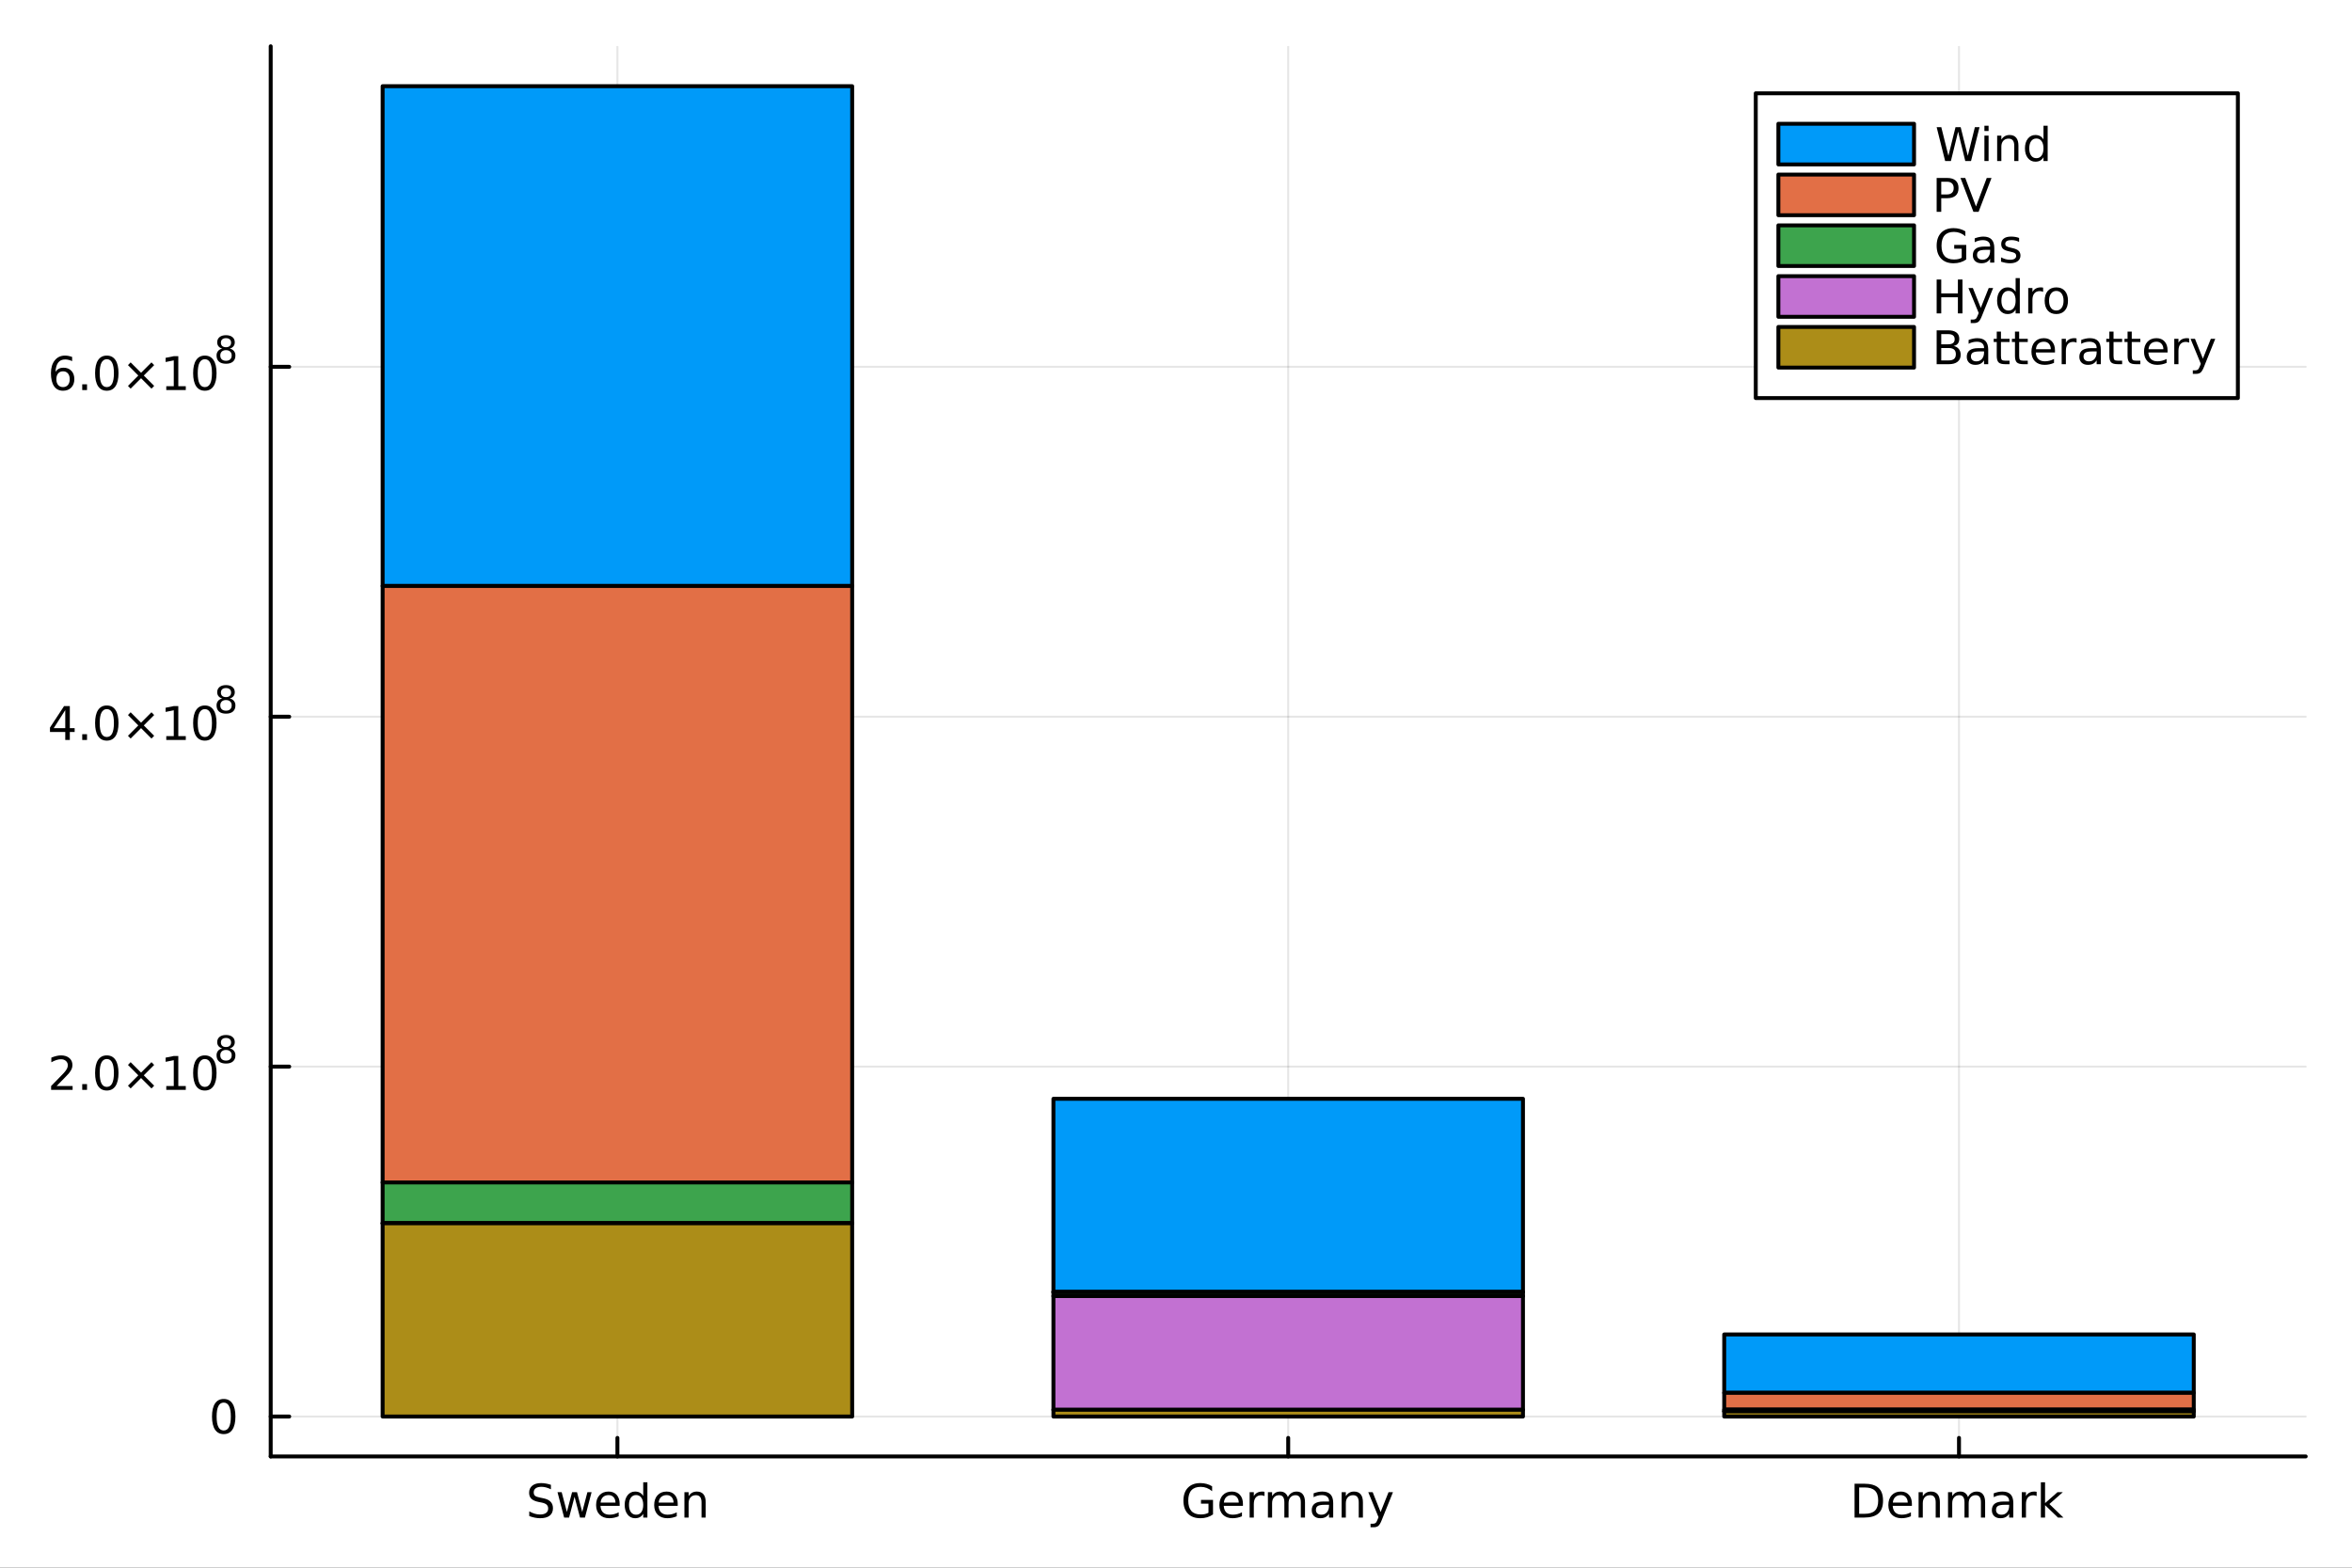 <?xml version="1.0" encoding="utf-8"?>
<svg xmlns="http://www.w3.org/2000/svg" xmlns:xlink="http://www.w3.org/1999/xlink" width="600" height="400" viewBox="0 0 2400 1600">
<rect x="0" y="0" width="2400" height="1600" fill="#333333" stroke="none"/>
<defs>
  <clipPath id="clip580">
    <rect x="0" y="0" width="2400" height="1600"/>
  </clipPath>
</defs>
<path clip-path="url(#clip580)" d="M0 1600 L2400 1600 L2400 0 L0 0  Z" fill="#ffffff" fill-rule="evenodd" fill-opacity="1"/>
<defs>
  <clipPath id="clip581">
    <rect x="480" y="0" width="1681" height="1600"/>
  </clipPath>
</defs>
<path clip-path="url(#clip580)" d="M276.227 1486.45 L2352.76 1486.45 L2352.76 47.244 L276.227 47.244  Z" fill="#ffffff" fill-rule="evenodd" fill-opacity="1"/>
<defs>
  <clipPath id="clip582">
    <rect x="276" y="47" width="2078" height="1440"/>
  </clipPath>
</defs>
<polyline clip-path="url(#clip582)" style="stroke:#000000; stroke-linecap:round; stroke-linejoin:round; stroke-width:2; stroke-opacity:0.1; fill:none" points="630.009,1486.45 630.009,47.244 "/>
<polyline clip-path="url(#clip582)" style="stroke:#000000; stroke-linecap:round; stroke-linejoin:round; stroke-width:2; stroke-opacity:0.1; fill:none" points="1314.49,1486.45 1314.49,47.244 "/>
<polyline clip-path="url(#clip582)" style="stroke:#000000; stroke-linecap:round; stroke-linejoin:round; stroke-width:2; stroke-opacity:0.1; fill:none" points="1998.97,1486.45 1998.97,47.244 "/>
<polyline clip-path="url(#clip580)" style="stroke:#000000; stroke-linecap:round; stroke-linejoin:round; stroke-width:4; stroke-opacity:1; fill:none" points="276.227,1486.45 2352.76,1486.45 "/>
<polyline clip-path="url(#clip580)" style="stroke:#000000; stroke-linecap:round; stroke-linejoin:round; stroke-width:4; stroke-opacity:1; fill:none" points="630.009,1486.45 630.009,1467.55 "/>
<polyline clip-path="url(#clip580)" style="stroke:#000000; stroke-linecap:round; stroke-linejoin:round; stroke-width:4; stroke-opacity:1; fill:none" points="1314.49,1486.45 1314.49,1467.55 "/>
<polyline clip-path="url(#clip580)" style="stroke:#000000; stroke-linecap:round; stroke-linejoin:round; stroke-width:4; stroke-opacity:1; fill:none" points="1998.97,1486.45 1998.97,1467.55 "/>
<path clip-path="url(#clip580)" d="M562.162 1515.42 L562.162 1519.98 Q559.5 1518.71 557.139 1518.08 Q554.778 1517.46 552.579 1517.46 Q548.759 1517.46 546.676 1518.94 Q544.616 1520.42 544.616 1523.15 Q544.616 1525.45 545.982 1526.63 Q547.37 1527.78 551.213 1528.5 L554.037 1529.08 Q559.269 1530.07 561.745 1532.6 Q564.245 1535.1 564.245 1539.31 Q564.245 1544.33 560.866 1546.93 Q557.509 1549.52 551.005 1549.52 Q548.551 1549.52 545.773 1548.96 Q543.019 1548.41 540.056 1547.32 L540.056 1542.51 Q542.903 1544.1 545.634 1544.91 Q548.366 1545.72 551.005 1545.72 Q555.009 1545.72 557.185 1544.15 Q559.361 1542.57 559.361 1539.66 Q559.361 1537.11 557.787 1535.68 Q556.236 1534.24 552.671 1533.52 L549.824 1532.97 Q544.593 1531.93 542.255 1529.7 Q539.917 1527.48 539.917 1523.52 Q539.917 1518.94 543.134 1516.3 Q546.375 1513.66 552.046 1513.66 Q554.477 1513.66 557 1514.1 Q559.523 1514.54 562.162 1515.42 Z" fill="#000000" fill-rule="nonzero" fill-opacity="1" /><path clip-path="url(#clip580)" d="M568.875 1522.92 L573.134 1522.92 L578.458 1543.15 L583.759 1522.92 L588.782 1522.92 L594.106 1543.15 L599.407 1522.92 L603.666 1522.92 L596.884 1548.85 L591.861 1548.85 L586.282 1527.6 L580.68 1548.85 L575.657 1548.85 L568.875 1522.92 Z" fill="#000000" fill-rule="nonzero" fill-opacity="1" /><path clip-path="url(#clip580)" d="M632.301 1534.82 L632.301 1536.9 L612.717 1536.9 Q612.995 1541.3 615.356 1543.62 Q617.74 1545.91 621.977 1545.91 Q624.43 1545.91 626.722 1545.31 Q629.037 1544.7 631.305 1543.5 L631.305 1547.53 Q629.014 1548.5 626.606 1549.01 Q624.199 1549.52 621.722 1549.52 Q615.518 1549.52 611.884 1545.91 Q608.273 1542.3 608.273 1536.14 Q608.273 1529.77 611.699 1526.05 Q615.148 1522.3 620.981 1522.3 Q626.213 1522.3 629.245 1525.68 Q632.301 1529.03 632.301 1534.82 M628.041 1533.57 Q627.995 1530.07 626.074 1527.99 Q624.176 1525.91 621.027 1525.91 Q617.463 1525.91 615.31 1527.92 Q613.18 1529.94 612.856 1533.59 L628.041 1533.57 Z" fill="#000000" fill-rule="nonzero" fill-opacity="1" /><path clip-path="url(#clip580)" d="M656.351 1526.86 L656.351 1512.83 L660.611 1512.83 L660.611 1548.85 L656.351 1548.85 L656.351 1544.96 Q655.009 1547.27 652.949 1548.41 Q650.912 1549.52 648.041 1549.52 Q643.342 1549.52 640.379 1545.77 Q637.439 1542.02 637.439 1535.91 Q637.439 1529.8 640.379 1526.05 Q643.342 1522.3 648.041 1522.3 Q650.912 1522.3 652.949 1523.43 Q655.009 1524.54 656.351 1526.86 M641.838 1535.91 Q641.838 1540.61 643.759 1543.29 Q645.703 1545.95 649.083 1545.95 Q652.463 1545.95 654.407 1543.29 Q656.351 1540.61 656.351 1535.91 Q656.351 1531.21 654.407 1528.55 Q652.463 1525.86 649.083 1525.86 Q645.703 1525.86 643.759 1528.55 Q641.838 1531.21 641.838 1535.91 Z" fill="#000000" fill-rule="nonzero" fill-opacity="1" /><path clip-path="url(#clip580)" d="M691.56 1534.82 L691.56 1536.9 L671.976 1536.9 Q672.254 1541.3 674.615 1543.62 Q676.999 1545.91 681.235 1545.91 Q683.689 1545.91 685.981 1545.31 Q688.296 1544.7 690.564 1543.5 L690.564 1547.53 Q688.272 1548.5 685.865 1549.01 Q683.458 1549.52 680.981 1549.52 Q674.777 1549.52 671.143 1545.91 Q667.532 1542.3 667.532 1536.14 Q667.532 1529.77 670.958 1526.05 Q674.407 1522.3 680.24 1522.3 Q685.472 1522.3 688.504 1525.68 Q691.56 1529.03 691.56 1534.82 M687.3 1533.57 Q687.254 1530.07 685.333 1527.99 Q683.435 1525.91 680.286 1525.91 Q676.722 1525.91 674.569 1527.92 Q672.439 1529.94 672.115 1533.59 L687.3 1533.57 Z" fill="#000000" fill-rule="nonzero" fill-opacity="1" /><path clip-path="url(#clip580)" d="M720.101 1533.2 L720.101 1548.85 L715.842 1548.85 L715.842 1533.34 Q715.842 1529.66 714.407 1527.83 Q712.971 1526 710.101 1526 Q706.652 1526 704.661 1528.2 Q702.671 1530.4 702.671 1534.2 L702.671 1548.85 L698.388 1548.85 L698.388 1522.92 L702.671 1522.92 L702.671 1526.95 Q704.198 1524.61 706.259 1523.45 Q708.342 1522.3 711.05 1522.3 Q715.518 1522.3 717.809 1525.07 Q720.101 1527.83 720.101 1533.2 Z" fill="#000000" fill-rule="nonzero" fill-opacity="1" /><path clip-path="url(#clip580)" d="M1233.14 1543.92 L1233.14 1534.63 L1225.5 1534.63 L1225.5 1530.79 L1237.77 1530.79 L1237.77 1545.63 Q1235.06 1547.55 1231.8 1548.55 Q1228.53 1549.52 1224.83 1549.52 Q1216.73 1549.52 1212.14 1544.8 Q1207.58 1540.05 1207.58 1531.6 Q1207.58 1523.13 1212.14 1518.41 Q1216.73 1513.66 1224.83 1513.66 Q1228.21 1513.66 1231.24 1514.5 Q1234.3 1515.33 1236.86 1516.95 L1236.86 1521.93 Q1234.27 1519.73 1231.36 1518.62 Q1228.44 1517.51 1225.22 1517.51 Q1218.88 1517.51 1215.68 1521.05 Q1212.51 1524.59 1212.51 1531.6 Q1212.51 1538.59 1215.68 1542.13 Q1218.88 1545.68 1225.22 1545.68 Q1227.7 1545.68 1229.64 1545.26 Q1231.59 1544.82 1233.14 1543.92 Z" fill="#000000" fill-rule="nonzero" fill-opacity="1" /><path clip-path="url(#clip580)" d="M1268.3 1534.82 L1268.3 1536.9 L1248.72 1536.9 Q1248.99 1541.3 1251.36 1543.62 Q1253.74 1545.91 1257.98 1545.91 Q1260.43 1545.91 1262.72 1545.31 Q1265.04 1544.7 1267.3 1543.5 L1267.3 1547.53 Q1265.01 1548.5 1262.61 1549.01 Q1260.2 1549.52 1257.72 1549.52 Q1251.52 1549.52 1247.88 1545.91 Q1244.27 1542.3 1244.27 1536.14 Q1244.27 1529.77 1247.7 1526.05 Q1251.15 1522.3 1256.98 1522.3 Q1262.21 1522.3 1265.24 1525.68 Q1268.3 1529.03 1268.3 1534.82 M1264.04 1533.57 Q1263.99 1530.07 1262.07 1527.99 Q1260.17 1525.91 1257.03 1525.91 Q1253.46 1525.91 1251.31 1527.92 Q1249.18 1529.94 1248.86 1533.59 L1264.04 1533.57 Z" fill="#000000" fill-rule="nonzero" fill-opacity="1" /><path clip-path="url(#clip580)" d="M1290.31 1526.9 Q1289.6 1526.49 1288.74 1526.3 Q1287.91 1526.09 1286.89 1526.09 Q1283.28 1526.09 1281.33 1528.45 Q1279.41 1530.79 1279.41 1535.19 L1279.41 1548.85 L1275.13 1548.85 L1275.13 1522.92 L1279.41 1522.92 L1279.41 1526.95 Q1280.75 1524.59 1282.91 1523.45 Q1285.06 1522.3 1288.14 1522.3 Q1288.58 1522.3 1289.11 1522.37 Q1289.64 1522.41 1290.29 1522.53 L1290.31 1526.9 Z" fill="#000000" fill-rule="nonzero" fill-opacity="1" /><path clip-path="url(#clip580)" d="M1314.13 1527.9 Q1315.73 1525.03 1317.95 1523.66 Q1320.17 1522.3 1323.18 1522.3 Q1327.23 1522.3 1329.43 1525.14 Q1331.63 1527.97 1331.63 1533.2 L1331.63 1548.85 L1327.35 1548.85 L1327.35 1533.34 Q1327.35 1529.61 1326.03 1527.81 Q1324.71 1526 1322 1526 Q1318.69 1526 1316.77 1528.2 Q1314.85 1530.4 1314.85 1534.2 L1314.85 1548.85 L1310.57 1548.85 L1310.57 1533.34 Q1310.57 1529.59 1309.25 1527.81 Q1307.93 1526 1305.17 1526 Q1301.91 1526 1299.99 1528.22 Q1298.07 1530.42 1298.07 1534.2 L1298.07 1548.85 L1293.79 1548.85 L1293.79 1522.92 L1298.07 1522.92 L1298.07 1526.95 Q1299.53 1524.57 1301.56 1523.43 Q1303.6 1522.3 1306.4 1522.3 Q1309.23 1522.3 1311.19 1523.73 Q1313.18 1525.17 1314.13 1527.9 Z" fill="#000000" fill-rule="nonzero" fill-opacity="1" /><path clip-path="url(#clip580)" d="M1351.91 1535.82 Q1346.75 1535.82 1344.76 1537 Q1342.77 1538.18 1342.77 1541.02 Q1342.77 1543.29 1344.25 1544.63 Q1345.75 1545.95 1348.32 1545.95 Q1351.86 1545.95 1353.99 1543.45 Q1356.15 1540.93 1356.15 1536.76 L1356.15 1535.82 L1351.91 1535.82 M1360.41 1534.06 L1360.41 1548.85 L1356.15 1548.85 L1356.15 1544.91 Q1354.69 1547.27 1352.51 1548.41 Q1350.34 1549.52 1347.19 1549.52 Q1343.21 1549.52 1340.85 1547.3 Q1338.51 1545.05 1338.51 1541.3 Q1338.51 1536.93 1341.42 1534.7 Q1344.36 1532.48 1350.17 1532.48 L1356.15 1532.48 L1356.15 1532.07 Q1356.15 1529.13 1354.2 1527.53 Q1352.28 1525.91 1348.79 1525.91 Q1346.56 1525.91 1344.46 1526.44 Q1342.35 1526.97 1340.41 1528.04 L1340.41 1524.1 Q1342.74 1523.2 1344.94 1522.76 Q1347.14 1522.3 1349.23 1522.3 Q1354.85 1522.3 1357.63 1525.21 Q1360.41 1528.13 1360.41 1534.06 Z" fill="#000000" fill-rule="nonzero" fill-opacity="1" /><path clip-path="url(#clip580)" d="M1390.73 1533.2 L1390.73 1548.85 L1386.47 1548.85 L1386.47 1533.34 Q1386.47 1529.66 1385.04 1527.83 Q1383.6 1526 1380.73 1526 Q1377.28 1526 1375.29 1528.2 Q1373.3 1530.4 1373.3 1534.2 L1373.3 1548.85 L1369.02 1548.85 L1369.02 1522.92 L1373.3 1522.92 L1373.3 1526.95 Q1374.83 1524.61 1376.89 1523.45 Q1378.97 1522.3 1381.68 1522.3 Q1386.15 1522.3 1388.44 1525.07 Q1390.73 1527.83 1390.73 1533.2 Z" fill="#000000" fill-rule="nonzero" fill-opacity="1" /><path clip-path="url(#clip580)" d="M1410.01 1551.26 Q1408.21 1555.88 1406.49 1557.3 Q1404.78 1558.71 1401.91 1558.71 L1398.51 1558.71 L1398.51 1555.14 L1401.01 1555.14 Q1402.77 1555.14 1403.74 1554.31 Q1404.71 1553.48 1405.89 1550.38 L1406.66 1548.43 L1396.17 1522.92 L1400.68 1522.92 L1408.79 1543.2 L1416.89 1522.92 L1421.4 1522.92 L1410.01 1551.26 Z" fill="#000000" fill-rule="nonzero" fill-opacity="1" /><path clip-path="url(#clip580)" d="M1897.1 1518.13 L1897.1 1545.01 L1902.75 1545.01 Q1909.9 1545.01 1913.21 1541.76 Q1916.54 1538.52 1916.54 1531.53 Q1916.54 1524.59 1913.21 1521.37 Q1909.9 1518.13 1902.75 1518.13 L1897.1 1518.13 M1892.42 1514.29 L1902.03 1514.29 Q1912.08 1514.29 1916.78 1518.48 Q1921.47 1522.64 1921.47 1531.53 Q1921.47 1540.47 1916.75 1544.66 Q1912.03 1548.85 1902.03 1548.85 L1892.42 1548.85 L1892.42 1514.29 Z" fill="#000000" fill-rule="nonzero" fill-opacity="1" /><path clip-path="url(#clip580)" d="M1950.92 1534.82 L1950.92 1536.9 L1931.34 1536.9 Q1931.61 1541.3 1933.97 1543.62 Q1936.36 1545.91 1940.59 1545.91 Q1943.05 1545.91 1945.34 1545.31 Q1947.66 1544.7 1949.92 1543.5 L1949.92 1547.53 Q1947.63 1548.5 1945.22 1549.01 Q1942.82 1549.52 1940.34 1549.52 Q1934.14 1549.52 1930.5 1545.91 Q1926.89 1542.3 1926.89 1536.14 Q1926.89 1529.77 1930.32 1526.05 Q1933.77 1522.3 1939.6 1522.3 Q1944.83 1522.3 1947.86 1525.68 Q1950.92 1529.03 1950.92 1534.82 M1946.66 1533.57 Q1946.61 1530.07 1944.69 1527.99 Q1942.79 1525.91 1939.65 1525.91 Q1936.08 1525.91 1933.93 1527.92 Q1931.8 1529.94 1931.47 1533.59 L1946.66 1533.57 Z" fill="#000000" fill-rule="nonzero" fill-opacity="1" /><path clip-path="url(#clip580)" d="M1979.46 1533.2 L1979.46 1548.85 L1975.2 1548.85 L1975.2 1533.34 Q1975.2 1529.66 1973.77 1527.83 Q1972.33 1526 1969.46 1526 Q1966.01 1526 1964.02 1528.2 Q1962.03 1530.4 1962.03 1534.2 L1962.03 1548.85 L1957.75 1548.85 L1957.75 1522.92 L1962.03 1522.92 L1962.03 1526.95 Q1963.56 1524.61 1965.62 1523.45 Q1967.7 1522.3 1970.41 1522.3 Q1974.88 1522.3 1977.17 1525.07 Q1979.46 1527.83 1979.46 1533.2 Z" fill="#000000" fill-rule="nonzero" fill-opacity="1" /><path clip-path="url(#clip580)" d="M2008.14 1527.9 Q2009.74 1525.03 2011.96 1523.66 Q2014.18 1522.3 2017.19 1522.3 Q2021.24 1522.3 2023.44 1525.14 Q2025.64 1527.97 2025.64 1533.2 L2025.64 1548.85 L2021.36 1548.85 L2021.36 1533.34 Q2021.36 1529.61 2020.04 1527.81 Q2018.72 1526 2016.01 1526 Q2012.7 1526 2010.78 1528.2 Q2008.86 1530.4 2008.86 1534.2 L2008.86 1548.85 L2004.58 1548.85 L2004.58 1533.34 Q2004.58 1529.59 2003.26 1527.81 Q2001.94 1526 1999.18 1526 Q1995.92 1526 1994 1528.22 Q1992.08 1530.42 1992.08 1534.2 L1992.08 1548.85 L1987.79 1548.85 L1987.79 1522.92 L1992.08 1522.92 L1992.08 1526.95 Q1993.53 1524.57 1995.57 1523.43 Q1997.61 1522.3 2000.41 1522.3 Q2003.23 1522.3 2005.2 1523.73 Q2007.19 1525.17 2008.14 1527.9 Z" fill="#000000" fill-rule="nonzero" fill-opacity="1" /><path clip-path="url(#clip580)" d="M2045.92 1535.82 Q2040.76 1535.82 2038.77 1537 Q2036.77 1538.18 2036.77 1541.02 Q2036.77 1543.29 2038.26 1544.63 Q2039.76 1545.95 2042.33 1545.95 Q2045.87 1545.95 2048 1543.45 Q2050.15 1540.93 2050.15 1536.76 L2050.15 1535.82 L2045.92 1535.82 M2054.41 1534.06 L2054.41 1548.85 L2050.15 1548.85 L2050.15 1544.91 Q2048.7 1547.27 2046.52 1548.41 Q2044.34 1549.52 2041.2 1549.52 Q2037.21 1549.52 2034.85 1547.3 Q2032.52 1545.05 2032.52 1541.3 Q2032.52 1536.93 2035.43 1534.7 Q2038.37 1532.48 2044.18 1532.48 L2050.15 1532.48 L2050.15 1532.07 Q2050.15 1529.13 2048.21 1527.53 Q2046.29 1525.91 2042.79 1525.91 Q2040.57 1525.91 2038.46 1526.44 Q2036.36 1526.97 2034.41 1528.04 L2034.41 1524.1 Q2036.75 1523.2 2038.95 1522.76 Q2041.15 1522.3 2043.23 1522.3 Q2048.86 1522.3 2051.64 1525.21 Q2054.41 1528.13 2054.41 1534.06 Z" fill="#000000" fill-rule="nonzero" fill-opacity="1" /><path clip-path="url(#clip580)" d="M2078.21 1526.9 Q2077.49 1526.49 2076.64 1526.3 Q2075.8 1526.09 2074.78 1526.09 Q2071.17 1526.09 2069.23 1528.45 Q2067.31 1530.79 2067.31 1535.19 L2067.31 1548.85 L2063.02 1548.85 L2063.02 1522.92 L2067.31 1522.92 L2067.31 1526.95 Q2068.65 1524.59 2070.8 1523.45 Q2072.96 1522.3 2076.03 1522.3 Q2076.47 1522.3 2077.01 1522.37 Q2077.54 1522.41 2078.19 1522.53 L2078.21 1526.9 Z" fill="#000000" fill-rule="nonzero" fill-opacity="1" /><path clip-path="url(#clip580)" d="M2082.52 1512.83 L2086.8 1512.83 L2086.8 1534.1 L2099.51 1522.92 L2104.95 1522.92 L2091.2 1535.05 L2105.52 1548.85 L2099.97 1548.85 L2086.8 1536.19 L2086.8 1548.85 L2082.52 1548.85 L2082.52 1512.83 Z" fill="#000000" fill-rule="nonzero" fill-opacity="1" /><polyline clip-path="url(#clip582)" style="stroke:#000000; stroke-linecap:round; stroke-linejoin:round; stroke-width:2; stroke-opacity:0.1; fill:none" points="276.227,1445.72 2352.76,1445.72 "/>
<polyline clip-path="url(#clip582)" style="stroke:#000000; stroke-linecap:round; stroke-linejoin:round; stroke-width:2; stroke-opacity:0.1; fill:none" points="276.227,1088.6 2352.76,1088.6 "/>
<polyline clip-path="url(#clip582)" style="stroke:#000000; stroke-linecap:round; stroke-linejoin:round; stroke-width:2; stroke-opacity:0.1; fill:none" points="276.227,731.491 2352.76,731.491 "/>
<polyline clip-path="url(#clip582)" style="stroke:#000000; stroke-linecap:round; stroke-linejoin:round; stroke-width:2; stroke-opacity:0.1; fill:none" points="276.227,374.379 2352.76,374.379 "/>
<polyline clip-path="url(#clip580)" style="stroke:#000000; stroke-linecap:round; stroke-linejoin:round; stroke-width:4; stroke-opacity:1; fill:none" points="276.227,1486.45 276.227,47.244 "/>
<polyline clip-path="url(#clip580)" style="stroke:#000000; stroke-linecap:round; stroke-linejoin:round; stroke-width:4; stroke-opacity:1; fill:none" points="276.227,1445.72 295.125,1445.72 "/>
<polyline clip-path="url(#clip580)" style="stroke:#000000; stroke-linecap:round; stroke-linejoin:round; stroke-width:4; stroke-opacity:1; fill:none" points="276.227,1088.6 295.125,1088.6 "/>
<polyline clip-path="url(#clip580)" style="stroke:#000000; stroke-linecap:round; stroke-linejoin:round; stroke-width:4; stroke-opacity:1; fill:none" points="276.227,731.491 295.125,731.491 "/>
<polyline clip-path="url(#clip580)" style="stroke:#000000; stroke-linecap:round; stroke-linejoin:round; stroke-width:4; stroke-opacity:1; fill:none" points="276.227,374.379 295.125,374.379 "/>
<path clip-path="url(#clip580)" d="M228.283 1431.51 Q224.672 1431.51 222.843 1435.08 Q221.038 1438.62 221.038 1445.75 Q221.038 1452.86 222.843 1456.42 Q224.672 1459.96 228.283 1459.96 Q231.917 1459.96 233.723 1456.42 Q235.551 1452.86 235.551 1445.75 Q235.551 1438.62 233.723 1435.08 Q231.917 1431.51 228.283 1431.51 M228.283 1427.81 Q234.093 1427.81 237.149 1432.42 Q240.227 1437 240.227 1445.75 Q240.227 1454.48 237.149 1459.08 Q234.093 1463.67 228.283 1463.67 Q222.473 1463.67 219.394 1459.08 Q216.338 1454.48 216.338 1445.75 Q216.338 1437 219.394 1432.42 Q222.473 1427.81 228.283 1427.81 Z" fill="#000000" fill-rule="nonzero" fill-opacity="1" /><path clip-path="url(#clip580)" d="M57.775 1108.4 L74.094 1108.4 L74.094 1112.33 L52.15 1112.33 L52.15 1108.4 Q54.812 1105.64 59.395 1101.01 Q64.001 1096.36 65.182 1095.02 Q67.427 1092.49 68.307 1090.76 Q69.21 1089 69.21 1087.31 Q69.21 1084.55 67.265 1082.82 Q65.344 1081.08 62.242 1081.08 Q60.043 1081.08 57.589 1081.85 Q55.159 1082.61 52.381 1084.16 L52.381 1079.44 Q55.205 1078.3 57.659 1077.72 Q60.112 1077.15 62.15 1077.15 Q67.52 1077.15 70.714 1079.83 Q73.909 1082.52 73.909 1087.01 Q73.909 1089.14 73.099 1091.06 Q72.311 1092.96 70.205 1095.55 Q69.626 1096.22 66.525 1099.44 Q63.423 1102.63 57.775 1108.4 Z" fill="#000000" fill-rule="nonzero" fill-opacity="1" /><path clip-path="url(#clip580)" d="M83.909 1106.45 L88.793 1106.45 L88.793 1112.33 L83.909 1112.33 L83.909 1106.45 Z" fill="#000000" fill-rule="nonzero" fill-opacity="1" /><path clip-path="url(#clip580)" d="M108.978 1080.85 Q105.367 1080.85 103.538 1084.41 Q101.733 1087.96 101.733 1095.09 Q101.733 1102.19 103.538 1105.76 Q105.367 1109.3 108.978 1109.3 Q112.612 1109.3 114.418 1105.76 Q116.246 1102.19 116.246 1095.09 Q116.246 1087.96 114.418 1084.41 Q112.612 1080.85 108.978 1080.85 M108.978 1077.15 Q114.788 1077.15 117.844 1081.75 Q120.922 1086.34 120.922 1095.09 Q120.922 1103.81 117.844 1108.42 Q114.788 1113 108.978 1113 Q103.168 1113 100.089 1108.42 Q97.034 1103.81 97.034 1095.09 Q97.034 1086.34 100.089 1081.75 Q103.168 1077.15 108.978 1077.15 Z" fill="#000000" fill-rule="nonzero" fill-opacity="1" /><path clip-path="url(#clip580)" d="M157.311 1086.87 L146.732 1097.49 L157.311 1108.07 L154.556 1110.87 L143.931 1100.25 L133.306 1110.87 L130.575 1108.07 L141.131 1097.49 L130.575 1086.87 L133.306 1084.07 L143.931 1094.69 L154.556 1084.07 L157.311 1086.87 Z" fill="#000000" fill-rule="nonzero" fill-opacity="1" /><path clip-path="url(#clip580)" d="M169.672 1108.4 L177.311 1108.4 L177.311 1082.03 L169.001 1083.7 L169.001 1079.44 L177.265 1077.77 L181.94 1077.77 L181.94 1108.4 L189.579 1108.4 L189.579 1112.33 L169.672 1112.33 L169.672 1108.4 Z" fill="#000000" fill-rule="nonzero" fill-opacity="1" /><path clip-path="url(#clip580)" d="M209.024 1080.85 Q205.413 1080.85 203.584 1084.41 Q201.778 1087.96 201.778 1095.09 Q201.778 1102.19 203.584 1105.76 Q205.413 1109.3 209.024 1109.3 Q212.658 1109.3 214.463 1105.76 Q216.292 1102.19 216.292 1095.09 Q216.292 1087.96 214.463 1084.41 Q212.658 1080.85 209.024 1080.85 M209.024 1077.15 Q214.834 1077.15 217.889 1081.75 Q220.968 1086.34 220.968 1095.09 Q220.968 1103.81 217.889 1108.42 Q214.834 1113 209.024 1113 Q203.214 1113 200.135 1108.42 Q197.079 1103.81 197.079 1095.09 Q197.079 1086.34 200.135 1081.75 Q203.214 1077.15 209.024 1077.15 Z" fill="#000000" fill-rule="nonzero" fill-opacity="1" /><path clip-path="url(#clip580)" d="M230.598 1071.59 Q227.889 1071.59 226.328 1073.03 Q224.786 1074.48 224.786 1077.02 Q224.786 1079.56 226.328 1081.01 Q227.889 1082.46 230.598 1082.46 Q233.306 1082.46 234.867 1081.01 Q236.428 1079.54 236.428 1077.02 Q236.428 1074.48 234.867 1073.03 Q233.325 1071.59 230.598 1071.59 M226.798 1069.97 Q224.353 1069.37 222.98 1067.69 Q221.626 1066.02 221.626 1063.61 Q221.626 1060.24 224.015 1058.29 Q226.422 1056.33 230.598 1056.33 Q234.792 1056.33 237.18 1058.29 Q239.569 1060.24 239.569 1063.61 Q239.569 1066.02 238.196 1067.69 Q236.842 1069.37 234.416 1069.97 Q237.162 1070.61 238.685 1072.47 Q240.227 1074.33 240.227 1077.02 Q240.227 1081.1 237.726 1083.28 Q235.243 1085.47 230.598 1085.47 Q225.952 1085.47 223.451 1083.28 Q220.968 1081.1 220.968 1077.02 Q220.968 1074.33 222.51 1072.47 Q224.053 1070.61 226.798 1069.97 M225.407 1063.97 Q225.407 1066.15 226.761 1067.37 Q228.134 1068.6 230.598 1068.6 Q233.043 1068.6 234.416 1067.37 Q235.807 1066.15 235.807 1063.97 Q235.807 1061.79 234.416 1060.56 Q233.043 1059.34 230.598 1059.34 Q228.134 1059.34 226.761 1060.56 Q225.407 1061.79 225.407 1063.97 Z" fill="#000000" fill-rule="nonzero" fill-opacity="1" /><path clip-path="url(#clip580)" d="M66.594 724.733 L54.788 743.182 L66.594 743.182 L66.594 724.733 M65.367 720.659 L71.247 720.659 L71.247 743.182 L76.177 743.182 L76.177 747.071 L71.247 747.071 L71.247 755.219 L66.594 755.219 L66.594 747.071 L50.992 747.071 L50.992 742.557 L65.367 720.659 Z" fill="#000000" fill-rule="nonzero" fill-opacity="1" /><path clip-path="url(#clip580)" d="M83.909 749.339 L88.793 749.339 L88.793 755.219 L83.909 755.219 L83.909 749.339 Z" fill="#000000" fill-rule="nonzero" fill-opacity="1" /><path clip-path="url(#clip580)" d="M108.978 723.737 Q105.367 723.737 103.538 727.302 Q101.733 730.844 101.733 737.973 Q101.733 745.08 103.538 748.645 Q105.367 752.186 108.978 752.186 Q112.612 752.186 114.418 748.645 Q116.246 745.08 116.246 737.973 Q116.246 730.844 114.418 727.302 Q112.612 723.737 108.978 723.737 M108.978 720.034 Q114.788 720.034 117.844 724.64 Q120.922 729.223 120.922 737.973 Q120.922 746.7 117.844 751.307 Q114.788 755.89 108.978 755.89 Q103.168 755.89 100.089 751.307 Q97.034 746.7 97.034 737.973 Q97.034 729.223 100.089 724.64 Q103.168 720.034 108.978 720.034 Z" fill="#000000" fill-rule="nonzero" fill-opacity="1" /><path clip-path="url(#clip580)" d="M157.311 729.756 L146.732 740.381 L157.311 750.959 L154.556 753.76 L143.931 743.135 L133.306 753.76 L130.575 750.959 L141.131 740.381 L130.575 729.756 L133.306 726.955 L143.931 737.58 L154.556 726.955 L157.311 729.756 Z" fill="#000000" fill-rule="nonzero" fill-opacity="1" /><path clip-path="url(#clip580)" d="M169.672 751.283 L177.311 751.283 L177.311 724.918 L169.001 726.585 L169.001 722.325 L177.265 720.659 L181.94 720.659 L181.94 751.283 L189.579 751.283 L189.579 755.219 L169.672 755.219 L169.672 751.283 Z" fill="#000000" fill-rule="nonzero" fill-opacity="1" /><path clip-path="url(#clip580)" d="M209.024 723.737 Q205.413 723.737 203.584 727.302 Q201.778 730.844 201.778 737.973 Q201.778 745.08 203.584 748.645 Q205.413 752.186 209.024 752.186 Q212.658 752.186 214.463 748.645 Q216.292 745.08 216.292 737.973 Q216.292 730.844 214.463 727.302 Q212.658 723.737 209.024 723.737 M209.024 720.034 Q214.834 720.034 217.889 724.64 Q220.968 729.223 220.968 737.973 Q220.968 746.7 217.889 751.307 Q214.834 755.89 209.024 755.89 Q203.214 755.89 200.135 751.307 Q197.079 746.7 197.079 737.973 Q197.079 729.223 200.135 724.64 Q203.214 720.034 209.024 720.034 Z" fill="#000000" fill-rule="nonzero" fill-opacity="1" /><path clip-path="url(#clip580)" d="M230.598 714.474 Q227.889 714.474 226.328 715.922 Q224.786 717.37 224.786 719.909 Q224.786 722.448 226.328 723.896 Q227.889 725.344 230.598 725.344 Q233.306 725.344 234.867 723.896 Q236.428 722.429 236.428 719.909 Q236.428 717.37 234.867 715.922 Q233.325 714.474 230.598 714.474 M226.798 712.856 Q224.353 712.254 222.98 710.58 Q221.626 708.906 221.626 706.499 Q221.626 703.132 224.015 701.176 Q226.422 699.22 230.598 699.22 Q234.792 699.22 237.18 701.176 Q239.569 703.132 239.569 706.499 Q239.569 708.906 238.196 710.58 Q236.842 712.254 234.416 712.856 Q237.162 713.496 238.685 715.358 Q240.227 717.219 240.227 719.909 Q240.227 723.99 237.726 726.172 Q235.243 728.354 230.598 728.354 Q225.952 728.354 223.451 726.172 Q220.968 723.99 220.968 719.909 Q220.968 717.219 222.51 715.358 Q224.053 713.496 226.798 712.856 M225.407 706.856 Q225.407 709.038 226.761 710.261 Q228.134 711.483 230.598 711.483 Q233.043 711.483 234.416 710.261 Q235.807 709.038 235.807 706.856 Q235.807 704.675 234.416 703.452 Q233.043 702.23 230.598 702.23 Q228.134 702.23 226.761 703.452 Q225.407 704.675 225.407 706.856 Z" fill="#000000" fill-rule="nonzero" fill-opacity="1" /><path clip-path="url(#clip580)" d="M64.325 378.963 Q61.177 378.963 59.325 381.116 Q57.497 383.268 57.497 387.018 Q57.497 390.745 59.325 392.921 Q61.177 395.074 64.325 395.074 Q67.474 395.074 69.302 392.921 Q71.154 390.745 71.154 387.018 Q71.154 383.268 69.302 381.116 Q67.474 378.963 64.325 378.963 M73.608 364.31 L73.608 368.569 Q71.849 367.736 70.043 367.296 Q68.261 366.857 66.501 366.857 Q61.872 366.857 59.418 369.981 Q56.987 373.106 56.64 379.426 Q58.006 377.412 60.066 376.347 Q62.126 375.259 64.603 375.259 Q69.811 375.259 72.821 378.431 Q75.853 381.579 75.853 387.018 Q75.853 392.342 72.705 395.56 Q69.557 398.778 64.325 398.778 Q58.33 398.778 55.159 394.194 Q51.987 389.588 51.987 380.861 Q51.987 372.667 55.876 367.806 Q59.765 362.921 66.316 362.921 Q68.075 362.921 69.858 363.269 Q71.663 363.616 73.608 364.31 Z" fill="#000000" fill-rule="nonzero" fill-opacity="1" /><path clip-path="url(#clip580)" d="M83.909 392.227 L88.793 392.227 L88.793 398.106 L83.909 398.106 L83.909 392.227 Z" fill="#000000" fill-rule="nonzero" fill-opacity="1" /><path clip-path="url(#clip580)" d="M108.978 366.625 Q105.367 366.625 103.538 370.19 Q101.733 373.731 101.733 380.861 Q101.733 387.967 103.538 391.532 Q105.367 395.074 108.978 395.074 Q112.612 395.074 114.418 391.532 Q116.246 387.967 116.246 380.861 Q116.246 373.731 114.418 370.19 Q112.612 366.625 108.978 366.625 M108.978 362.921 Q114.788 362.921 117.844 367.528 Q120.922 372.111 120.922 380.861 Q120.922 389.588 117.844 394.194 Q114.788 398.778 108.978 398.778 Q103.168 398.778 100.089 394.194 Q97.034 389.588 97.034 380.861 Q97.034 372.111 100.089 367.528 Q103.168 362.921 108.978 362.921 Z" fill="#000000" fill-rule="nonzero" fill-opacity="1" /><path clip-path="url(#clip580)" d="M157.311 372.644 L146.732 383.268 L157.311 393.847 L154.556 396.648 L143.931 386.023 L133.306 396.648 L130.575 393.847 L141.131 383.268 L130.575 372.644 L133.306 369.843 L143.931 380.468 L154.556 369.843 L157.311 372.644 Z" fill="#000000" fill-rule="nonzero" fill-opacity="1" /><path clip-path="url(#clip580)" d="M169.672 394.171 L177.311 394.171 L177.311 367.806 L169.001 369.472 L169.001 365.213 L177.265 363.546 L181.94 363.546 L181.94 394.171 L189.579 394.171 L189.579 398.106 L169.672 398.106 L169.672 394.171 Z" fill="#000000" fill-rule="nonzero" fill-opacity="1" /><path clip-path="url(#clip580)" d="M209.024 366.625 Q205.413 366.625 203.584 370.19 Q201.778 373.731 201.778 380.861 Q201.778 387.967 203.584 391.532 Q205.413 395.074 209.024 395.074 Q212.658 395.074 214.463 391.532 Q216.292 387.967 216.292 380.861 Q216.292 373.731 214.463 370.19 Q212.658 366.625 209.024 366.625 M209.024 362.921 Q214.834 362.921 217.889 367.528 Q220.968 372.111 220.968 380.861 Q220.968 389.588 217.889 394.194 Q214.834 398.778 209.024 398.778 Q203.214 398.778 200.135 394.194 Q197.079 389.588 197.079 380.861 Q197.079 372.111 200.135 367.528 Q203.214 362.921 209.024 362.921 Z" fill="#000000" fill-rule="nonzero" fill-opacity="1" /><path clip-path="url(#clip580)" d="M230.598 357.361 Q227.889 357.361 226.328 358.809 Q224.786 360.258 224.786 362.797 Q224.786 365.336 226.328 366.784 Q227.889 368.232 230.598 368.232 Q233.306 368.232 234.867 366.784 Q236.428 365.317 236.428 362.797 Q236.428 360.258 234.867 358.809 Q233.325 357.361 230.598 357.361 M226.798 355.744 Q224.353 355.142 222.98 353.468 Q221.626 351.794 221.626 349.387 Q221.626 346.02 224.015 344.064 Q226.422 342.108 230.598 342.108 Q234.792 342.108 237.18 344.064 Q239.569 346.02 239.569 349.387 Q239.569 351.794 238.196 353.468 Q236.842 355.142 234.416 355.744 Q237.162 356.383 238.685 358.245 Q240.227 360.107 240.227 362.797 Q240.227 366.878 237.726 369.06 Q235.243 371.241 230.598 371.241 Q225.952 371.241 223.451 369.06 Q220.968 366.878 220.968 362.797 Q220.968 360.107 222.51 358.245 Q224.053 356.383 226.798 355.744 M225.407 349.744 Q225.407 351.926 226.761 353.148 Q228.134 354.371 230.598 354.371 Q233.043 354.371 234.416 353.148 Q235.807 351.926 235.807 349.744 Q235.807 347.562 234.416 346.34 Q233.043 345.117 230.598 345.117 Q228.134 345.117 226.761 346.34 Q225.407 347.562 225.407 349.744 Z" fill="#000000" fill-rule="nonzero" fill-opacity="1" /><path clip-path="url(#clip582)" d="M390.44 87.976 L390.44 598.05 L869.578 598.05 L869.578 87.976 L390.44 87.976 L390.44 87.976  Z" fill="#009af9" fill-rule="evenodd" fill-opacity="1"/>
<polyline clip-path="url(#clip582)" style="stroke:#000000; stroke-linecap:round; stroke-linejoin:round; stroke-width:4; stroke-opacity:1; fill:none" points="390.44,87.976 390.44,598.05 869.578,598.05 869.578,87.976 390.44,87.976 "/>
<path clip-path="url(#clip582)" d="M1074.92 1121.44 L1074.92 1318.68 L1554.06 1318.68 L1554.06 1121.44 L1074.92 1121.44 L1074.92 1121.44  Z" fill="#009af9" fill-rule="evenodd" fill-opacity="1"/>
<polyline clip-path="url(#clip582)" style="stroke:#000000; stroke-linecap:round; stroke-linejoin:round; stroke-width:4; stroke-opacity:1; fill:none" points="1074.92,1121.44 1074.92,1318.68 1554.06,1318.68 1554.06,1121.44 1074.92,1121.44 "/>
<path clip-path="url(#clip582)" d="M1759.41 1361.96 L1759.41 1421.55 L2238.54 1421.55 L2238.54 1361.96 L1759.41 1361.96 L1759.41 1361.96  Z" fill="#009af9" fill-rule="evenodd" fill-opacity="1"/>
<polyline clip-path="url(#clip582)" style="stroke:#000000; stroke-linecap:round; stroke-linejoin:round; stroke-width:4; stroke-opacity:1; fill:none" points="1759.41,1361.96 1759.41,1421.55 2238.54,1421.55 2238.54,1361.96 1759.41,1361.96 "/>
<circle clip-path="url(#clip582)" style="fill:#009af9; stroke:none; fill-opacity:0" cx="630.009" cy="87.976" r="2"/>
<circle clip-path="url(#clip582)" style="fill:#009af9; stroke:none; fill-opacity:0" cx="1314.49" cy="1121.44" r="2"/>
<circle clip-path="url(#clip582)" style="fill:#009af9; stroke:none; fill-opacity:0" cx="1998.97" cy="1361.96" r="2"/>
<path clip-path="url(#clip582)" d="M390.44 598.05 L390.44 1206.86 L869.578 1206.86 L869.578 598.05 L390.44 598.05 L390.44 598.05  Z" fill="#e26f46" fill-rule="evenodd" fill-opacity="1"/>
<polyline clip-path="url(#clip582)" style="stroke:#000000; stroke-linecap:round; stroke-linejoin:round; stroke-width:4; stroke-opacity:1; fill:none" points="390.44,598.05 390.44,1206.86 869.578,1206.86 869.578,598.05 390.44,598.05 "/>
<path clip-path="url(#clip582)" d="M1074.92 1318.68 L1074.92 1318.68 L1554.06 1318.68 L1554.06 1318.68 L1074.92 1318.68 L1074.92 1318.68  Z" fill="#e26f46" fill-rule="evenodd" fill-opacity="1"/>
<polyline clip-path="url(#clip582)" style="stroke:#000000; stroke-linecap:round; stroke-linejoin:round; stroke-width:4; stroke-opacity:1; fill:none" points="1074.92,1318.68 1074.92,1318.68 1554.06,1318.68 1074.92,1318.68 "/>
<path clip-path="url(#clip582)" d="M1759.41 1421.55 L1759.41 1438.7 L2238.54 1438.7 L2238.54 1421.55 L1759.41 1421.55 L1759.41 1421.55  Z" fill="#e26f46" fill-rule="evenodd" fill-opacity="1"/>
<polyline clip-path="url(#clip582)" style="stroke:#000000; stroke-linecap:round; stroke-linejoin:round; stroke-width:4; stroke-opacity:1; fill:none" points="1759.41,1421.55 1759.41,1438.7 2238.54,1438.7 2238.54,1421.55 1759.41,1421.55 "/>
<circle clip-path="url(#clip582)" style="fill:#e26f46; stroke:none; fill-opacity:0" cx="630.009" cy="598.05" r="2"/>
<circle clip-path="url(#clip582)" style="fill:#e26f46; stroke:none; fill-opacity:0" cx="1314.49" cy="1318.68" r="2"/>
<circle clip-path="url(#clip582)" style="fill:#e26f46; stroke:none; fill-opacity:0" cx="1998.97" cy="1421.55" r="2"/>
<path clip-path="url(#clip582)" d="M390.44 1206.86 L390.44 1248.47 L869.578 1248.47 L869.578 1206.86 L390.44 1206.86 L390.44 1206.86  Z" fill="#3da44d" fill-rule="evenodd" fill-opacity="1"/>
<polyline clip-path="url(#clip582)" style="stroke:#000000; stroke-linecap:round; stroke-linejoin:round; stroke-width:4; stroke-opacity:1; fill:none" points="390.44,1206.86 390.44,1248.47 869.578,1248.47 869.578,1206.86 390.44,1206.86 "/>
<path clip-path="url(#clip582)" d="M1074.92 1318.68 L1074.92 1322.78 L1554.06 1322.78 L1554.06 1318.68 L1074.92 1318.68 L1074.92 1318.68  Z" fill="#3da44d" fill-rule="evenodd" fill-opacity="1"/>
<polyline clip-path="url(#clip582)" style="stroke:#000000; stroke-linecap:round; stroke-linejoin:round; stroke-width:4; stroke-opacity:1; fill:none" points="1074.92,1318.68 1074.92,1322.78 1554.06,1322.78 1554.06,1318.68 1074.92,1318.68 "/>
<path clip-path="url(#clip582)" d="M1759.41 1438.7 L1759.41 1440.41 L2238.54 1440.41 L2238.54 1438.7 L1759.41 1438.7 L1759.41 1438.7  Z" fill="#3da44d" fill-rule="evenodd" fill-opacity="1"/>
<polyline clip-path="url(#clip582)" style="stroke:#000000; stroke-linecap:round; stroke-linejoin:round; stroke-width:4; stroke-opacity:1; fill:none" points="1759.41,1438.7 1759.41,1440.41 2238.54,1440.41 2238.54,1438.7 1759.41,1438.7 "/>
<circle clip-path="url(#clip582)" style="fill:#3da44d; stroke:none; fill-opacity:0" cx="630.009" cy="1206.86" r="2"/>
<circle clip-path="url(#clip582)" style="fill:#3da44d; stroke:none; fill-opacity:0" cx="1314.49" cy="1318.68" r="2"/>
<circle clip-path="url(#clip582)" style="fill:#3da44d; stroke:none; fill-opacity:0" cx="1998.97" cy="1438.7" r="2"/>
<path clip-path="url(#clip582)" d="M390.44 1248.47 L390.44 1248.47 L869.578 1248.47 L869.578 1248.47 L390.44 1248.47 L390.44 1248.47  Z" fill="#c271d2" fill-rule="evenodd" fill-opacity="1"/>
<polyline clip-path="url(#clip582)" style="stroke:#000000; stroke-linecap:round; stroke-linejoin:round; stroke-width:4; stroke-opacity:1; fill:none" points="390.44,1248.47 390.44,1248.47 869.578,1248.47 390.44,1248.47 "/>
<path clip-path="url(#clip582)" d="M1074.92 1322.78 L1074.92 1438.84 L1554.06 1438.84 L1554.06 1322.78 L1074.92 1322.78 L1074.92 1322.78  Z" fill="#c271d2" fill-rule="evenodd" fill-opacity="1"/>
<polyline clip-path="url(#clip582)" style="stroke:#000000; stroke-linecap:round; stroke-linejoin:round; stroke-width:4; stroke-opacity:1; fill:none" points="1074.92,1322.78 1074.92,1438.84 1554.06,1438.84 1554.06,1322.78 1074.92,1322.78 "/>
<path clip-path="url(#clip582)" d="M1759.41 1440.41 L1759.41 1440.41 L2238.54 1440.41 L2238.54 1440.41 L1759.41 1440.41 L1759.41 1440.41  Z" fill="#c271d2" fill-rule="evenodd" fill-opacity="1"/>
<polyline clip-path="url(#clip582)" style="stroke:#000000; stroke-linecap:round; stroke-linejoin:round; stroke-width:4; stroke-opacity:1; fill:none" points="1759.41,1440.41 1759.41,1440.41 2238.54,1440.41 1759.41,1440.41 "/>
<circle clip-path="url(#clip582)" style="fill:#c271d2; stroke:none; fill-opacity:0" cx="630.009" cy="1248.47" r="2"/>
<circle clip-path="url(#clip582)" style="fill:#c271d2; stroke:none; fill-opacity:0" cx="1314.49" cy="1322.78" r="2"/>
<circle clip-path="url(#clip582)" style="fill:#c271d2; stroke:none; fill-opacity:0" cx="1998.97" cy="1440.41" r="2"/>
<path clip-path="url(#clip582)" d="M390.44 1248.47 L390.44 1445.72 L869.578 1445.72 L869.578 1248.47 L390.44 1248.47 L390.44 1248.47  Z" fill="#ac8d18" fill-rule="evenodd" fill-opacity="1"/>
<polyline clip-path="url(#clip582)" style="stroke:#000000; stroke-linecap:round; stroke-linejoin:round; stroke-width:4; stroke-opacity:1; fill:none" points="390.44,1248.47 390.44,1445.72 869.578,1445.72 869.578,1248.47 390.44,1248.47 "/>
<path clip-path="url(#clip582)" d="M1074.92 1438.84 L1074.92 1445.72 L1554.06 1445.72 L1554.06 1438.84 L1074.92 1438.84 L1074.92 1438.84  Z" fill="#ac8d18" fill-rule="evenodd" fill-opacity="1"/>
<polyline clip-path="url(#clip582)" style="stroke:#000000; stroke-linecap:round; stroke-linejoin:round; stroke-width:4; stroke-opacity:1; fill:none" points="1074.92,1438.84 1074.92,1445.72 1554.06,1445.72 1554.06,1438.84 1074.92,1438.84 "/>
<path clip-path="url(#clip582)" d="M1759.41 1440.41 L1759.41 1445.72 L2238.54 1445.72 L2238.54 1440.41 L1759.41 1440.41 L1759.41 1440.41  Z" fill="#ac8d18" fill-rule="evenodd" fill-opacity="1"/>
<polyline clip-path="url(#clip582)" style="stroke:#000000; stroke-linecap:round; stroke-linejoin:round; stroke-width:4; stroke-opacity:1; fill:none" points="1759.41,1440.41 1759.41,1445.72 2238.54,1445.72 2238.54,1440.41 1759.41,1440.41 "/>
<circle clip-path="url(#clip582)" style="fill:#ac8d18; stroke:none; fill-opacity:0" cx="630.009" cy="1248.47" r="2"/>
<circle clip-path="url(#clip582)" style="fill:#ac8d18; stroke:none; fill-opacity:0" cx="1314.49" cy="1438.84" r="2"/>
<circle clip-path="url(#clip582)" style="fill:#ac8d18; stroke:none; fill-opacity:0" cx="1998.97" cy="1440.41" r="2"/>
<path clip-path="url(#clip580)" d="M1791.6 406.258 L2283.54 406.258 L2283.54 95.218 L1791.6 95.218  Z" fill="#ffffff" fill-rule="evenodd" fill-opacity="1"/>
<polyline clip-path="url(#clip580)" style="stroke:#000000; stroke-linecap:round; stroke-linejoin:round; stroke-width:4; stroke-opacity:1; fill:none" points="1791.6,406.258 2283.54,406.258 2283.54,95.218 1791.6,95.218 1791.6,406.258 "/>
<path clip-path="url(#clip580)" d="M1814.68 167.794 L1953.11 167.794 L1953.11 126.322 L1814.68 126.322 L1814.68 167.794  Z" fill="#009af9" fill-rule="evenodd" fill-opacity="1"/>
<polyline clip-path="url(#clip580)" style="stroke:#000000; stroke-linecap:round; stroke-linejoin:round; stroke-width:4; stroke-opacity:1; fill:none" points="1814.68,167.794 1953.11,167.794 1953.11,126.322 1814.68,126.322 1814.68,167.794 "/>
<path clip-path="url(#clip580)" d="M1976.18 129.778 L1980.91 129.778 L1988.18 158.99 L1995.42 129.778 L2000.68 129.778 L2007.94 158.99 L2015.19 129.778 L2019.93 129.778 L2011.25 164.338 L2005.37 164.338 L1998.08 134.338 L1990.72 164.338 L1984.84 164.338 L1976.18 129.778 Z" fill="#000000" fill-rule="nonzero" fill-opacity="1" /><path clip-path="url(#clip580)" d="M2024.91 138.412 L2029.17 138.412 L2029.17 164.338 L2024.91 164.338 L2024.91 138.412 M2024.91 128.319 L2029.17 128.319 L2029.17 133.713 L2024.91 133.713 L2024.91 128.319 Z" fill="#000000" fill-rule="nonzero" fill-opacity="1" /><path clip-path="url(#clip580)" d="M2059.63 148.689 L2059.63 164.338 L2055.37 164.338 L2055.37 148.828 Q2055.37 145.148 2053.94 143.319 Q2052.5 141.49 2049.63 141.49 Q2046.18 141.49 2044.19 143.69 Q2042.2 145.889 2042.2 149.685 L2042.2 164.338 L2037.92 164.338 L2037.92 138.412 L2042.2 138.412 L2042.2 142.44 Q2043.73 140.102 2045.79 138.944 Q2047.87 137.787 2050.58 137.787 Q2055.05 137.787 2057.34 140.565 Q2059.63 143.319 2059.63 148.689 Z" fill="#000000" fill-rule="nonzero" fill-opacity="1" /><path clip-path="url(#clip580)" d="M2085.19 142.347 L2085.19 128.319 L2089.45 128.319 L2089.45 164.338 L2085.19 164.338 L2085.19 160.449 Q2083.85 162.763 2081.79 163.898 Q2079.75 165.009 2076.88 165.009 Q2072.18 165.009 2069.22 161.259 Q2066.28 157.509 2066.28 151.398 Q2066.28 145.287 2069.22 141.537 Q2072.18 137.787 2076.88 137.787 Q2079.75 137.787 2081.79 138.921 Q2083.85 140.032 2085.19 142.347 M2070.68 151.398 Q2070.68 156.097 2072.6 158.782 Q2074.54 161.444 2077.92 161.444 Q2081.3 161.444 2083.24 158.782 Q2085.19 156.097 2085.19 151.398 Q2085.19 146.699 2083.24 144.037 Q2081.3 141.352 2077.92 141.352 Q2074.54 141.352 2072.6 144.037 Q2070.68 146.699 2070.68 151.398 Z" fill="#000000" fill-rule="nonzero" fill-opacity="1" /><path clip-path="url(#clip580)" d="M1814.68 219.634 L1953.11 219.634 L1953.11 178.162 L1814.68 178.162 L1814.68 219.634  Z" fill="#e26f46" fill-rule="evenodd" fill-opacity="1"/>
<polyline clip-path="url(#clip580)" style="stroke:#000000; stroke-linecap:round; stroke-linejoin:round; stroke-width:4; stroke-opacity:1; fill:none" points="1814.68,219.634 1953.11,219.634 1953.11,178.162 1814.68,178.162 1814.68,219.634 "/>
<path clip-path="url(#clip580)" d="M1980.86 185.46 L1980.86 198.446 L1986.74 198.446 Q1990 198.446 1991.79 196.756 Q1993.57 195.067 1993.57 191.942 Q1993.57 188.84 1991.79 187.15 Q1990 185.46 1986.74 185.46 L1980.86 185.46 M1976.18 181.618 L1986.74 181.618 Q1992.55 181.618 1995.51 184.256 Q1998.5 186.872 1998.5 191.942 Q1998.5 197.057 1995.51 199.673 Q1992.55 202.289 1986.74 202.289 L1980.86 202.289 L1980.86 216.178 L1976.18 216.178 L1976.18 181.618 Z" fill="#000000" fill-rule="nonzero" fill-opacity="1" /><path clip-path="url(#clip580)" d="M2013.68 216.178 L2000.49 181.618 L2005.37 181.618 L2016.32 210.715 L2027.3 181.618 L2032.16 181.618 L2018.99 216.178 L2013.68 216.178 Z" fill="#000000" fill-rule="nonzero" fill-opacity="1" /><path clip-path="url(#clip580)" d="M1814.68 271.474 L1953.11 271.474 L1953.11 230.002 L1814.68 230.002 L1814.68 271.474  Z" fill="#3da44d" fill-rule="evenodd" fill-opacity="1"/>
<polyline clip-path="url(#clip580)" style="stroke:#000000; stroke-linecap:round; stroke-linejoin:round; stroke-width:4; stroke-opacity:1; fill:none" points="1814.68,271.474 1953.11,271.474 1953.11,230.002 1814.68,230.002 1814.68,271.474 "/>
<path clip-path="url(#clip580)" d="M2001.74 263.087 L2001.74 253.805 L1994.1 253.805 L1994.1 249.962 L2006.37 249.962 L2006.37 264.8 Q2003.66 266.721 2000.4 267.717 Q1997.13 268.689 1993.43 268.689 Q1985.33 268.689 1980.75 263.967 Q1976.18 259.221 1976.18 250.772 Q1976.18 242.3 1980.75 237.578 Q1985.33 232.833 1993.43 232.833 Q1996.81 232.833 1999.84 233.666 Q2002.9 234.499 2005.47 236.12 L2005.47 241.096 Q2002.87 238.897 1999.96 237.786 Q1997.04 236.675 1993.82 236.675 Q1987.48 236.675 1984.29 240.217 Q1981.12 243.758 1981.12 250.772 Q1981.12 257.763 1984.29 261.305 Q1987.48 264.846 1993.82 264.846 Q1996.3 264.846 1998.24 264.43 Q2000.19 263.99 2001.74 263.087 Z" fill="#000000" fill-rule="nonzero" fill-opacity="1" /><path clip-path="url(#clip580)" d="M2026.51 254.985 Q2021.35 254.985 2019.36 256.166 Q2017.37 257.346 2017.37 260.194 Q2017.37 262.462 2018.85 263.805 Q2020.35 265.124 2022.92 265.124 Q2026.46 265.124 2028.59 262.624 Q2030.74 260.101 2030.74 255.934 L2030.74 254.985 L2026.51 254.985 M2035 253.226 L2035 268.018 L2030.74 268.018 L2030.74 264.082 Q2029.29 266.443 2027.11 267.578 Q2024.93 268.689 2021.79 268.689 Q2017.81 268.689 2015.44 266.467 Q2013.11 264.221 2013.11 260.471 Q2013.11 256.096 2016.02 253.874 Q2018.96 251.652 2024.77 251.652 L2030.74 251.652 L2030.74 251.235 Q2030.74 248.295 2028.8 246.698 Q2026.88 245.078 2023.38 245.078 Q2021.16 245.078 2019.05 245.61 Q2016.95 246.143 2015 247.207 L2015 243.272 Q2017.34 242.37 2019.54 241.93 Q2021.74 241.467 2023.82 241.467 Q2029.45 241.467 2032.23 244.383 Q2035 247.3 2035 253.226 Z" fill="#000000" fill-rule="nonzero" fill-opacity="1" /><path clip-path="url(#clip580)" d="M2060.3 242.856 L2060.3 246.883 Q2058.5 245.957 2056.55 245.495 Q2054.61 245.032 2052.53 245.032 Q2049.36 245.032 2047.76 246.004 Q2046.18 246.976 2046.18 248.92 Q2046.18 250.402 2047.32 251.258 Q2048.45 252.092 2051.88 252.856 L2053.34 253.18 Q2057.87 254.152 2059.77 255.934 Q2061.69 257.694 2061.69 260.865 Q2061.69 264.476 2058.82 266.582 Q2055.98 268.689 2050.98 268.689 Q2048.89 268.689 2046.62 268.272 Q2044.38 267.879 2041.88 267.068 L2041.88 262.67 Q2044.24 263.897 2046.53 264.522 Q2048.82 265.124 2051.07 265.124 Q2054.08 265.124 2055.7 264.106 Q2057.32 263.064 2057.32 261.189 Q2057.32 259.453 2056.14 258.527 Q2054.98 257.601 2051.02 256.744 L2049.54 256.397 Q2045.58 255.564 2043.82 253.851 Q2042.06 252.115 2042.06 249.106 Q2042.06 245.448 2044.66 243.458 Q2047.25 241.467 2052.02 241.467 Q2054.38 241.467 2056.46 241.814 Q2058.55 242.161 2060.3 242.856 Z" fill="#000000" fill-rule="nonzero" fill-opacity="1" /><path clip-path="url(#clip580)" d="M1814.68 323.314 L1953.11 323.314 L1953.11 281.842 L1814.68 281.842 L1814.68 323.314  Z" fill="#c271d2" fill-rule="evenodd" fill-opacity="1"/>
<polyline clip-path="url(#clip580)" style="stroke:#000000; stroke-linecap:round; stroke-linejoin:round; stroke-width:4; stroke-opacity:1; fill:none" points="1814.68,323.314 1953.11,323.314 1953.11,281.842 1814.68,281.842 1814.68,323.314 "/>
<path clip-path="url(#clip580)" d="M1976.18 285.298 L1980.86 285.298 L1980.86 299.464 L1997.85 299.464 L1997.85 285.298 L2002.53 285.298 L2002.53 319.858 L1997.85 319.858 L1997.85 303.399 L1980.86 303.399 L1980.86 319.858 L1976.18 319.858 L1976.18 285.298 Z" fill="#000000" fill-rule="nonzero" fill-opacity="1" /><path clip-path="url(#clip580)" d="M2022.43 322.265 Q2020.63 326.895 2018.92 328.307 Q2017.2 329.719 2014.33 329.719 L2010.93 329.719 L2010.93 326.154 L2013.43 326.154 Q2015.19 326.154 2016.16 325.32 Q2017.13 324.487 2018.31 321.385 L2019.08 319.441 L2008.59 293.932 L2013.11 293.932 L2021.21 314.209 L2029.31 293.932 L2033.82 293.932 L2022.43 322.265 Z" fill="#000000" fill-rule="nonzero" fill-opacity="1" /><path clip-path="url(#clip580)" d="M2056.76 297.867 L2056.76 283.839 L2061.02 283.839 L2061.02 319.858 L2056.76 319.858 L2056.76 315.969 Q2055.42 318.283 2053.36 319.418 Q2051.32 320.529 2048.45 320.529 Q2043.75 320.529 2040.79 316.779 Q2037.85 313.029 2037.85 306.918 Q2037.85 300.807 2040.79 297.057 Q2043.75 293.307 2048.45 293.307 Q2051.32 293.307 2053.36 294.441 Q2055.42 295.552 2056.76 297.867 M2042.25 306.918 Q2042.25 311.617 2044.17 314.302 Q2046.12 316.964 2049.49 316.964 Q2052.87 316.964 2054.82 314.302 Q2056.76 311.617 2056.76 306.918 Q2056.76 302.219 2054.82 299.557 Q2052.87 296.872 2049.49 296.872 Q2046.12 296.872 2044.17 299.557 Q2042.25 302.219 2042.25 306.918 Z" fill="#000000" fill-rule="nonzero" fill-opacity="1" /><path clip-path="url(#clip580)" d="M2084.82 297.913 Q2084.1 297.497 2083.24 297.311 Q2082.41 297.103 2081.39 297.103 Q2077.78 297.103 2075.84 299.464 Q2073.92 301.802 2073.92 306.2 L2073.92 319.858 L2069.63 319.858 L2069.63 293.932 L2073.92 293.932 L2073.92 297.96 Q2075.26 295.598 2077.41 294.464 Q2079.56 293.307 2082.64 293.307 Q2083.08 293.307 2083.61 293.376 Q2084.15 293.423 2084.8 293.538 L2084.82 297.913 Z" fill="#000000" fill-rule="nonzero" fill-opacity="1" /><path clip-path="url(#clip580)" d="M2098.29 296.918 Q2094.86 296.918 2092.87 299.603 Q2090.88 302.265 2090.88 306.918 Q2090.88 311.571 2092.85 314.256 Q2094.84 316.918 2098.29 316.918 Q2101.69 316.918 2103.68 314.233 Q2105.67 311.547 2105.67 306.918 Q2105.67 302.311 2103.68 299.626 Q2101.69 296.918 2098.29 296.918 M2098.29 293.307 Q2103.85 293.307 2107.02 296.918 Q2110.19 300.529 2110.19 306.918 Q2110.19 313.284 2107.02 316.918 Q2103.85 320.529 2098.29 320.529 Q2092.71 320.529 2089.54 316.918 Q2086.39 313.284 2086.39 306.918 Q2086.39 300.529 2089.54 296.918 Q2092.71 293.307 2098.29 293.307 Z" fill="#000000" fill-rule="nonzero" fill-opacity="1" /><path clip-path="url(#clip580)" d="M1814.68 375.154 L1953.11 375.154 L1953.11 333.682 L1814.68 333.682 L1814.68 375.154  Z" fill="#ac8d18" fill-rule="evenodd" fill-opacity="1"/>
<polyline clip-path="url(#clip580)" style="stroke:#000000; stroke-linecap:round; stroke-linejoin:round; stroke-width:4; stroke-opacity:1; fill:none" points="1814.68,375.154 1953.11,375.154 1953.11,333.682 1814.68,333.682 1814.68,375.154 "/>
<path clip-path="url(#clip580)" d="M1980.86 355.193 L1980.86 367.855 L1988.36 367.855 Q1992.13 367.855 1993.94 366.304 Q1995.77 364.73 1995.77 361.512 Q1995.77 358.272 1993.94 356.744 Q1992.13 355.193 1988.36 355.193 L1980.86 355.193 M1980.86 340.98 L1980.86 351.397 L1987.78 351.397 Q1991.21 351.397 1992.87 350.124 Q1994.56 348.827 1994.56 346.188 Q1994.56 343.573 1992.87 342.276 Q1991.21 340.98 1987.78 340.98 L1980.86 340.98 M1976.18 337.138 L1988.13 337.138 Q1993.48 337.138 1996.37 339.36 Q1999.26 341.582 1999.26 345.679 Q1999.26 348.85 1997.78 350.725 Q1996.3 352.6 1993.43 353.063 Q1996.88 353.804 1998.78 356.165 Q2000.7 358.503 2000.7 362.022 Q2000.7 366.651 1997.55 369.174 Q1994.4 371.698 1988.59 371.698 L1976.18 371.698 L1976.18 337.138 Z" fill="#000000" fill-rule="nonzero" fill-opacity="1" /><path clip-path="url(#clip580)" d="M2020.3 358.665 Q2015.14 358.665 2013.15 359.846 Q2011.16 361.026 2011.16 363.874 Q2011.16 366.142 2012.64 367.485 Q2014.15 368.804 2016.72 368.804 Q2020.26 368.804 2022.39 366.304 Q2024.54 363.781 2024.54 359.614 L2024.54 358.665 L2020.3 358.665 M2028.8 356.906 L2028.8 371.698 L2024.54 371.698 L2024.54 367.762 Q2023.08 370.123 2020.91 371.258 Q2018.73 372.369 2015.58 372.369 Q2011.6 372.369 2009.24 370.147 Q2006.9 367.901 2006.9 364.151 Q2006.9 359.776 2009.82 357.554 Q2012.76 355.332 2018.57 355.332 L2024.54 355.332 L2024.54 354.915 Q2024.54 351.975 2022.6 350.378 Q2020.68 348.758 2017.18 348.758 Q2014.96 348.758 2012.85 349.29 Q2010.74 349.823 2008.8 350.887 L2008.8 346.952 Q2011.14 346.05 2013.34 345.61 Q2015.54 345.147 2017.62 345.147 Q2023.24 345.147 2026.02 348.063 Q2028.8 350.98 2028.8 356.906 Z" fill="#000000" fill-rule="nonzero" fill-opacity="1" /><path clip-path="url(#clip580)" d="M2041.79 338.411 L2041.79 345.772 L2050.56 345.772 L2050.56 349.082 L2041.79 349.082 L2041.79 363.156 Q2041.79 366.327 2042.64 367.23 Q2043.52 368.133 2046.18 368.133 L2050.56 368.133 L2050.56 371.698 L2046.18 371.698 Q2041.25 371.698 2039.38 369.869 Q2037.5 368.017 2037.5 363.156 L2037.5 349.082 L2034.38 349.082 L2034.38 345.772 L2037.5 345.772 L2037.5 338.411 L2041.79 338.411 Z" fill="#000000" fill-rule="nonzero" fill-opacity="1" /><path clip-path="url(#clip580)" d="M2060.37 338.411 L2060.37 345.772 L2069.15 345.772 L2069.15 349.082 L2060.37 349.082 L2060.37 363.156 Q2060.37 366.327 2061.23 367.23 Q2062.11 368.133 2064.77 368.133 L2069.15 368.133 L2069.15 371.698 L2064.77 371.698 Q2059.84 371.698 2057.97 369.869 Q2056.09 368.017 2056.09 363.156 L2056.09 349.082 L2052.97 349.082 L2052.97 345.772 L2056.09 345.772 L2056.09 338.411 L2060.37 338.411 Z" fill="#000000" fill-rule="nonzero" fill-opacity="1" /><path clip-path="url(#clip580)" d="M2096.92 357.67 L2096.92 359.753 L2077.34 359.753 Q2077.62 364.151 2079.98 366.466 Q2082.36 368.758 2086.6 368.758 Q2089.05 368.758 2091.35 368.156 Q2093.66 367.554 2095.93 366.35 L2095.93 370.378 Q2093.64 371.35 2091.23 371.86 Q2088.82 372.369 2086.35 372.369 Q2080.14 372.369 2076.51 368.758 Q2072.9 365.147 2072.9 358.989 Q2072.9 352.624 2076.32 348.897 Q2079.77 345.147 2085.61 345.147 Q2090.84 345.147 2093.87 348.526 Q2096.92 351.883 2096.92 357.67 M2092.67 356.42 Q2092.62 352.925 2090.7 350.841 Q2088.8 348.758 2085.65 348.758 Q2082.09 348.758 2079.93 350.772 Q2077.8 352.786 2077.48 356.443 L2092.67 356.42 Z" fill="#000000" fill-rule="nonzero" fill-opacity="1" /><path clip-path="url(#clip580)" d="M2118.94 349.753 Q2118.22 349.337 2117.36 349.151 Q2116.53 348.943 2115.51 348.943 Q2111.9 348.943 2109.96 351.304 Q2108.04 353.642 2108.04 358.04 L2108.04 371.698 L2103.75 371.698 L2103.75 345.772 L2108.04 345.772 L2108.04 349.8 Q2109.38 347.438 2111.53 346.304 Q2113.68 345.147 2116.76 345.147 Q2117.2 345.147 2117.74 345.216 Q2118.27 345.263 2118.92 345.378 L2118.94 349.753 Z" fill="#000000" fill-rule="nonzero" fill-opacity="1" /><path clip-path="url(#clip580)" d="M2135.19 358.665 Q2130.03 358.665 2128.04 359.846 Q2126.05 361.026 2126.05 363.874 Q2126.05 366.142 2127.53 367.485 Q2129.03 368.804 2131.6 368.804 Q2135.14 368.804 2137.27 366.304 Q2139.42 363.781 2139.42 359.614 L2139.42 358.665 L2135.19 358.665 M2143.68 356.906 L2143.68 371.698 L2139.42 371.698 L2139.42 367.762 Q2137.97 370.123 2135.79 371.258 Q2133.61 372.369 2130.47 372.369 Q2126.48 372.369 2124.12 370.147 Q2121.79 367.901 2121.79 364.151 Q2121.79 359.776 2124.7 357.554 Q2127.64 355.332 2133.45 355.332 L2139.42 355.332 L2139.42 354.915 Q2139.42 351.975 2137.48 350.378 Q2135.56 348.758 2132.06 348.758 Q2129.84 348.758 2127.73 349.29 Q2125.63 349.823 2123.68 350.887 L2123.68 346.952 Q2126.02 346.05 2128.22 345.61 Q2130.42 345.147 2132.5 345.147 Q2138.13 345.147 2140.91 348.063 Q2143.68 350.98 2143.68 356.906 Z" fill="#000000" fill-rule="nonzero" fill-opacity="1" /><path clip-path="url(#clip580)" d="M2156.67 338.411 L2156.67 345.772 L2165.44 345.772 L2165.44 349.082 L2156.67 349.082 L2156.67 363.156 Q2156.67 366.327 2157.53 367.23 Q2158.41 368.133 2161.07 368.133 L2165.44 368.133 L2165.44 371.698 L2161.07 371.698 Q2156.14 371.698 2154.26 369.869 Q2152.39 368.017 2152.39 363.156 L2152.39 349.082 L2149.26 349.082 L2149.26 345.772 L2152.39 345.772 L2152.39 338.411 L2156.67 338.411 Z" fill="#000000" fill-rule="nonzero" fill-opacity="1" /><path clip-path="url(#clip580)" d="M2175.26 338.411 L2175.26 345.772 L2184.03 345.772 L2184.03 349.082 L2175.26 349.082 L2175.26 363.156 Q2175.26 366.327 2176.11 367.23 Q2176.99 368.133 2179.66 368.133 L2184.03 368.133 L2184.03 371.698 L2179.66 371.698 Q2174.73 371.698 2172.85 369.869 Q2170.98 368.017 2170.98 363.156 L2170.98 349.082 L2167.85 349.082 L2167.85 345.772 L2170.98 345.772 L2170.98 338.411 L2175.26 338.411 Z" fill="#000000" fill-rule="nonzero" fill-opacity="1" /><path clip-path="url(#clip580)" d="M2211.81 357.67 L2211.81 359.753 L2192.23 359.753 Q2192.5 364.151 2194.86 366.466 Q2197.25 368.758 2201.48 368.758 Q2203.94 368.758 2206.23 368.156 Q2208.54 367.554 2210.81 366.35 L2210.81 370.378 Q2208.52 371.35 2206.11 371.86 Q2203.71 372.369 2201.23 372.369 Q2195.03 372.369 2191.39 368.758 Q2187.78 365.147 2187.78 358.989 Q2187.78 352.624 2191.21 348.897 Q2194.66 345.147 2200.49 345.147 Q2205.72 345.147 2208.75 348.526 Q2211.81 351.883 2211.81 357.67 M2207.55 356.42 Q2207.5 352.925 2205.58 350.841 Q2203.68 348.758 2200.54 348.758 Q2196.97 348.758 2194.82 350.772 Q2192.69 352.786 2192.36 356.443 L2207.55 356.42 Z" fill="#000000" fill-rule="nonzero" fill-opacity="1" /><path clip-path="url(#clip580)" d="M2233.82 349.753 Q2233.1 349.337 2232.25 349.151 Q2231.41 348.943 2230.4 348.943 Q2226.79 348.943 2224.84 351.304 Q2222.92 353.642 2222.92 358.04 L2222.92 371.698 L2218.64 371.698 L2218.64 345.772 L2222.92 345.772 L2222.92 349.8 Q2224.26 347.438 2226.41 346.304 Q2228.57 345.147 2231.65 345.147 Q2232.09 345.147 2232.62 345.216 Q2233.15 345.263 2233.8 345.378 L2233.82 349.753 Z" fill="#000000" fill-rule="nonzero" fill-opacity="1" /><path clip-path="url(#clip580)" d="M2249.08 374.105 Q2247.27 378.735 2245.56 380.147 Q2243.85 381.559 2240.98 381.559 L2237.57 381.559 L2237.57 377.994 L2240.07 377.994 Q2241.83 377.994 2242.8 377.16 Q2243.78 376.327 2244.96 373.225 L2245.72 371.281 L2235.23 345.772 L2239.75 345.772 L2247.85 366.049 L2255.95 345.772 L2260.47 345.772 L2249.08 374.105 Z" fill="#000000" fill-rule="nonzero" fill-opacity="1" /></svg>
